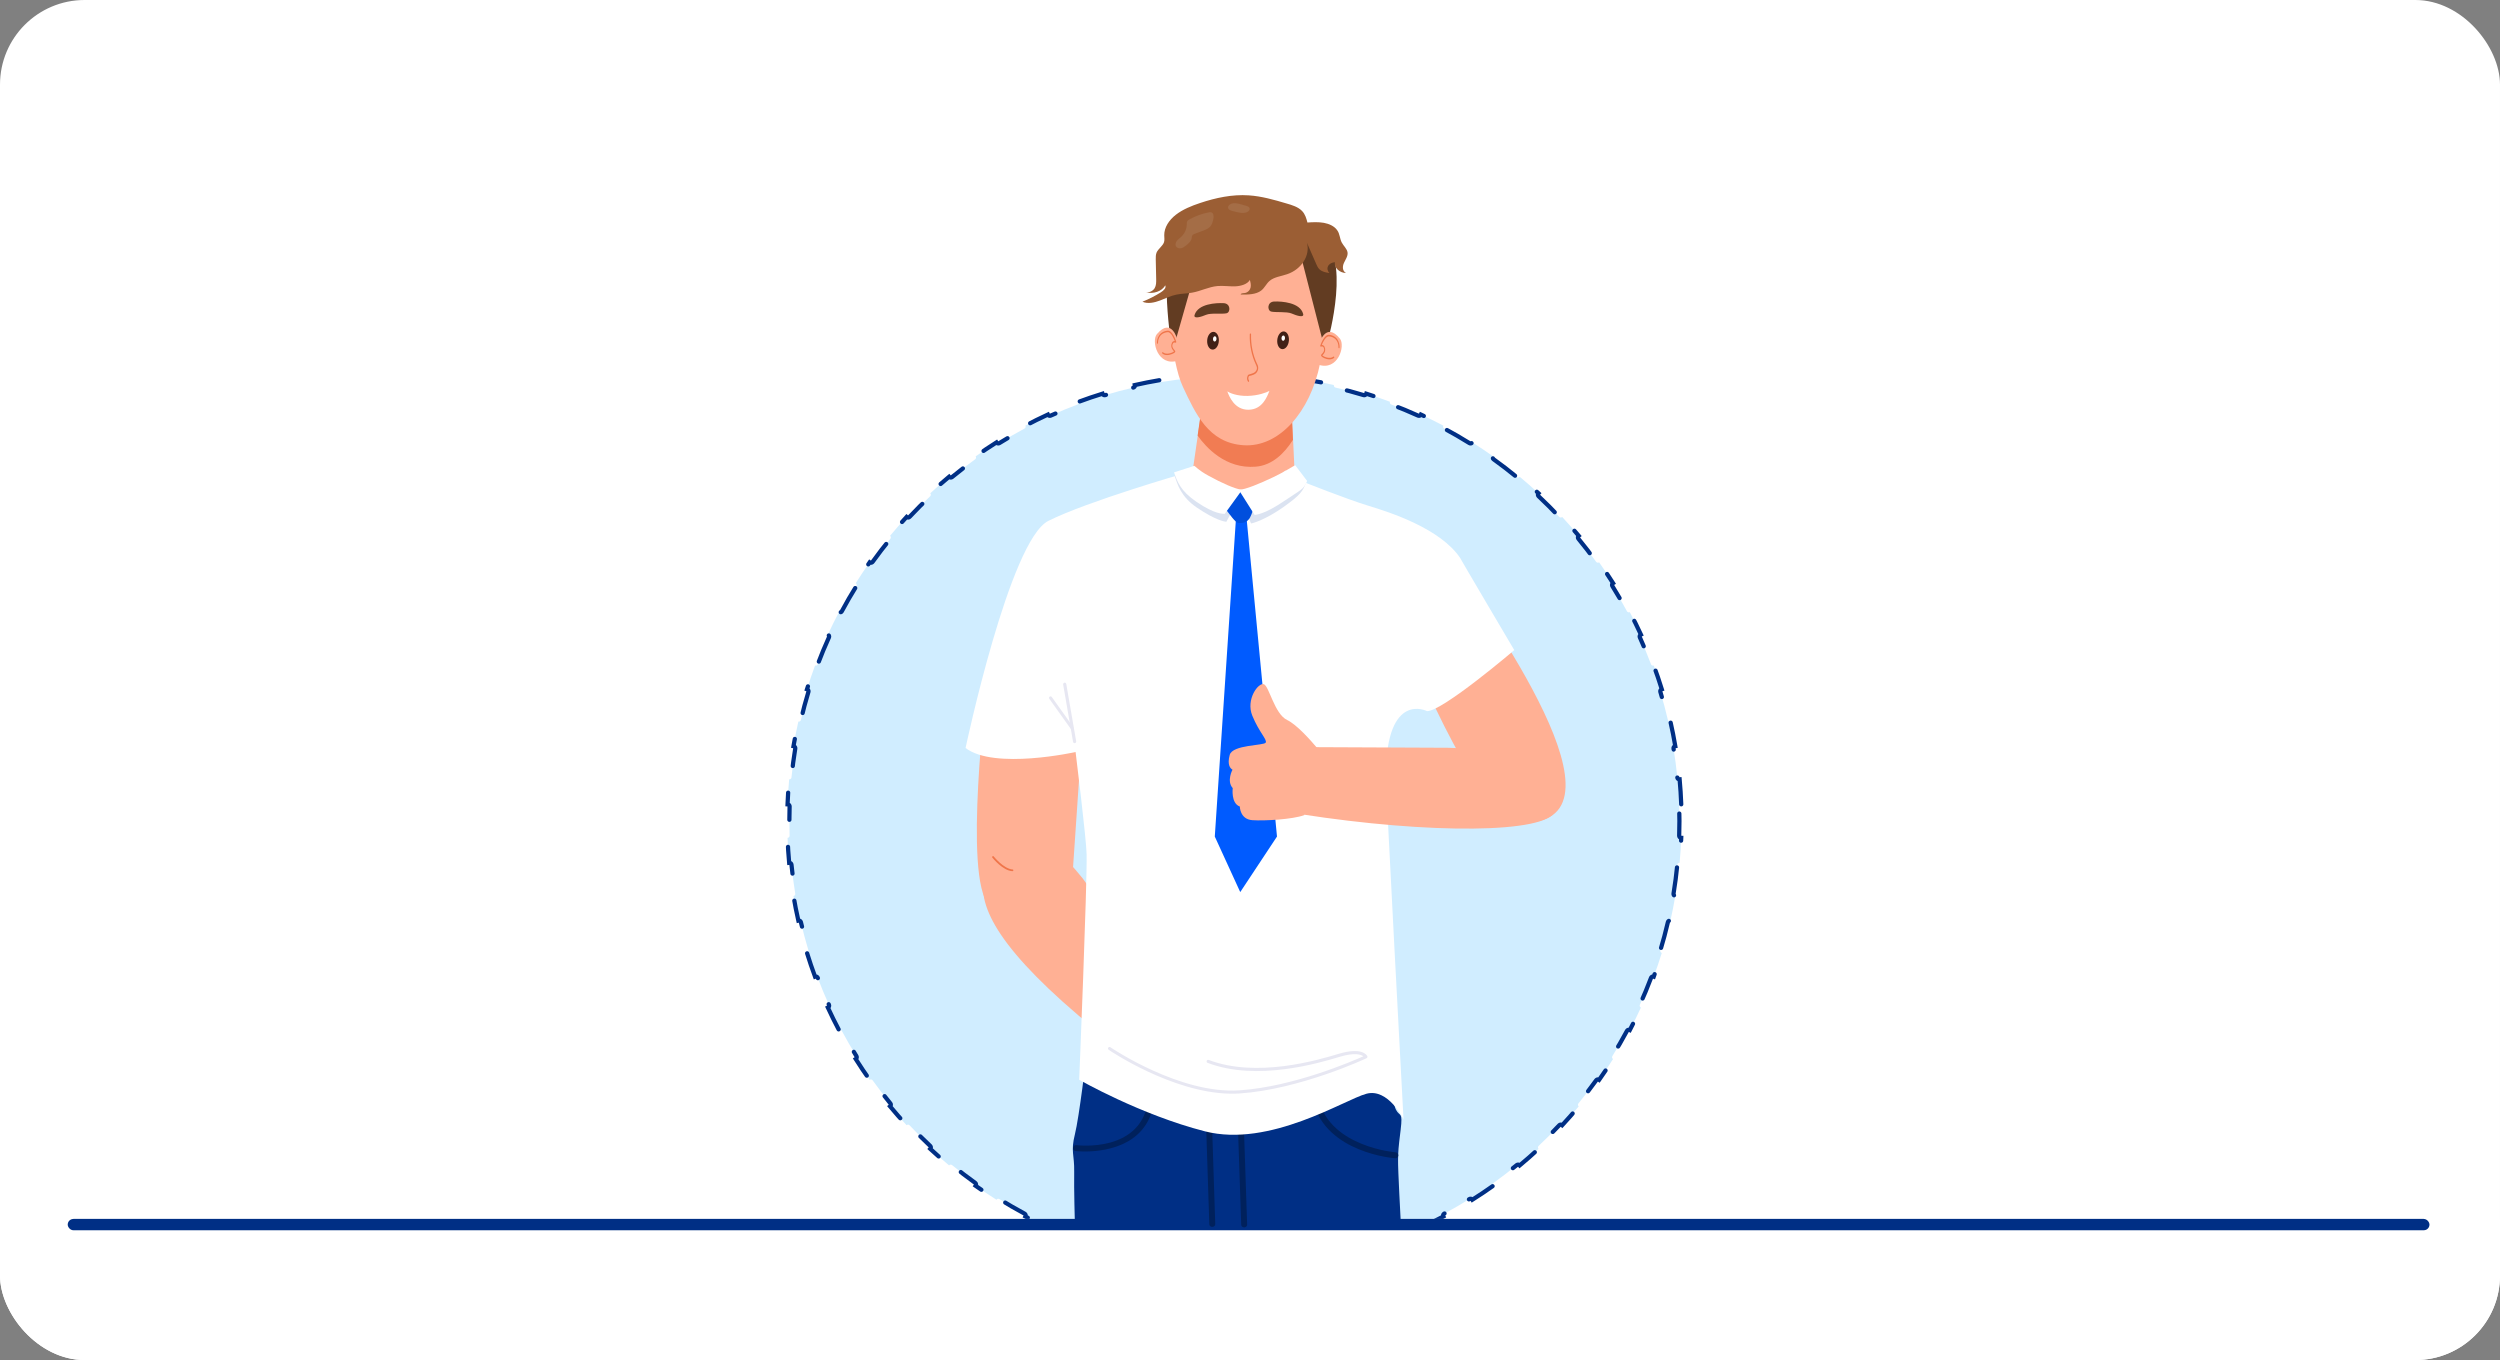 <?xml version="1.0" encoding="UTF-8"?> <svg xmlns="http://www.w3.org/2000/svg" width="886" height="482" viewBox="0 0 886 482" fill="none"><rect x="0" y="0" width="886" height="482" fill="#808080" stroke="none"/> <g clip-path="url(#clip0_108:77)"> <rect width="886" height="482" rx="30" fill="white"></rect> <path d="M595.829 285.046C595.719 282.076 595.528 279.126 595.257 276.2C594.846 276.239 594.48 275.937 594.44 275.526C594.104 272.079 593.658 268.665 593.104 265.288C593.038 264.88 593.314 264.494 593.722 264.427C593.227 261.497 592.652 258.594 591.999 255.722C591.596 255.814 591.194 255.563 591.101 255.16C590.319 251.795 589.43 248.471 588.436 245.192C588.316 244.797 588.539 244.378 588.935 244.258C588.061 241.422 587.11 238.621 586.084 235.856C585.696 236.001 585.265 235.805 585.119 235.418C583.903 232.188 582.583 229.008 581.165 225.883C580.994 225.506 581.16 225.062 581.536 224.891C580.299 222.198 578.989 219.547 577.607 216.939C577.242 217.133 576.789 216.995 576.594 216.631C574.966 213.592 573.241 210.612 571.424 207.696C571.206 207.345 571.312 206.883 571.663 206.664C570.085 204.158 568.439 201.7 566.727 199.291C566.391 199.532 565.923 199.454 565.682 199.118C563.673 196.321 561.576 193.591 559.393 190.934C559.13 190.615 559.176 190.143 559.495 189.88C557.606 187.603 555.654 185.379 553.642 183.212C553.34 183.494 552.866 183.478 552.584 183.176C550.231 180.665 547.796 178.23 545.285 175.877C544.983 175.594 544.967 175.121 545.249 174.818C543.082 172.807 540.858 170.855 538.581 168.966C538.318 169.285 537.846 169.331 537.526 169.068C534.87 166.885 532.14 164.788 529.343 162.779C529.007 162.538 528.929 162.07 529.17 161.734C526.761 160.022 524.303 158.376 521.797 156.798C521.578 157.149 521.116 157.255 520.765 157.037C517.849 155.22 514.869 153.495 511.83 151.867C511.466 151.672 511.328 151.218 511.522 150.854C508.914 149.472 506.263 148.162 503.57 146.925C503.399 147.301 502.955 147.467 502.578 147.296C499.453 145.878 496.273 144.558 493.043 143.342C492.656 143.196 492.46 142.765 492.605 142.377C489.84 141.351 487.038 140.4 484.203 139.526C484.083 139.922 483.664 140.145 483.269 140.025C479.99 139.031 476.666 138.142 473.301 137.36C472.898 137.267 472.647 136.865 472.739 136.462C469.867 135.809 466.964 135.234 464.034 134.739C463.967 135.147 463.582 135.423 463.173 135.356C459.796 134.803 456.382 134.356 452.935 134.021C452.524 133.981 452.222 133.615 452.261 133.204C449.335 132.933 446.386 132.742 443.415 132.632C443.401 133.045 443.055 133.369 442.641 133.356C440.924 133.3 439.2 133.272 437.469 133.272C435.739 133.272 434.014 133.3 432.297 133.356C431.884 133.369 431.538 133.045 431.523 132.632C428.553 132.742 425.604 132.933 422.677 133.204C422.716 133.615 422.415 133.981 422.003 134.021C418.557 134.356 415.143 134.803 411.765 135.356C411.357 135.423 410.972 135.147 410.904 134.739C407.974 135.234 405.072 135.809 402.199 136.462C402.292 136.865 402.041 137.267 401.638 137.36C398.273 138.142 394.949 139.031 391.67 140.025C391.274 140.145 390.856 139.922 390.735 139.526C387.9 140.4 385.099 141.351 382.334 142.377C382.479 142.765 382.283 143.196 381.896 143.342C378.665 144.558 375.486 145.878 372.36 147.296C371.984 147.467 371.54 147.301 371.368 146.925C368.676 148.162 366.024 149.472 363.416 150.854C363.61 151.218 363.473 151.672 363.108 151.867C360.069 153.495 357.089 155.22 354.173 157.037C353.822 157.255 353.361 157.149 353.141 156.798C350.636 158.376 348.177 160.022 345.769 161.734C346.009 162.07 345.932 162.538 345.596 162.779C342.798 164.788 340.069 166.885 337.412 169.068C337.092 169.331 336.621 169.285 336.357 168.966C334.08 170.855 331.857 172.807 329.689 174.818C329.971 175.121 329.956 175.594 329.654 175.877C327.142 178.23 324.708 180.665 322.355 183.176C322.072 183.478 321.598 183.494 321.296 183.212C319.284 185.379 317.333 187.603 315.444 189.88C315.762 190.143 315.808 190.615 315.546 190.934C313.363 193.591 311.265 196.321 309.257 199.118C309.015 199.454 308.548 199.532 308.212 199.291C306.5 201.7 304.854 204.158 303.276 206.664C303.626 206.883 303.733 207.345 303.514 207.696C301.697 210.612 299.973 213.592 298.345 216.631C298.15 216.995 297.696 217.133 297.331 216.939C295.95 219.547 294.639 222.198 293.402 224.891C293.778 225.062 293.945 225.506 293.774 225.883C292.355 229.008 291.036 232.188 289.819 235.418C289.674 235.805 289.242 236.001 288.855 235.856C287.829 238.621 286.878 241.422 286.004 244.258C286.399 244.378 286.622 244.797 286.502 245.192C285.509 248.471 284.619 251.795 283.838 255.16C283.744 255.563 283.342 255.814 282.939 255.722C282.286 258.594 281.711 261.497 281.217 264.426C281.625 264.494 281.901 264.879 281.834 265.288C281.28 268.665 280.834 272.079 280.499 275.526C280.459 275.937 280.093 276.239 279.681 276.2C279.41 279.126 279.219 282.075 279.109 285.046C279.523 285.06 279.847 285.406 279.833 285.819C279.778 287.537 279.75 289.261 279.75 290.992C279.75 292.722 279.778 294.447 279.833 296.164C279.847 296.577 279.523 296.923 279.109 296.938C279.219 299.908 279.41 302.857 279.681 305.784C280.093 305.745 280.459 306.046 280.499 306.458C280.834 309.904 281.28 313.318 281.834 316.696C281.901 317.104 281.625 317.489 281.217 317.557C281.711 320.487 282.286 323.389 282.939 326.262C283.342 326.169 283.744 326.42 283.838 326.823C284.619 330.188 285.509 333.512 286.502 336.791C286.622 337.187 286.399 337.605 286.004 337.726C286.878 340.561 287.829 343.362 288.855 346.127C289.242 345.982 289.674 346.178 289.819 346.565C291.036 349.795 292.355 352.975 293.774 356.101C293.945 356.477 293.778 356.921 293.402 357.093C294.639 359.785 295.95 362.437 297.331 365.045C297.696 364.851 298.15 364.988 298.345 365.353C299.973 368.392 301.697 371.371 303.514 374.287C303.733 374.639 303.626 375.1 303.276 375.32C304.854 377.825 306.5 380.284 308.212 382.692C308.548 382.452 309.015 382.529 309.257 382.865C311.265 385.663 313.363 388.392 315.546 391.049C315.808 391.369 315.762 391.84 315.444 392.103C317.333 394.381 319.284 396.604 321.296 398.772C321.598 398.49 322.072 398.505 322.355 398.807C324.708 401.319 327.142 403.753 329.654 406.106C329.956 406.389 329.971 406.863 329.689 407.165C331.857 409.177 334.08 411.128 336.358 413.017C336.621 412.698 337.092 412.653 337.412 412.915C340.069 415.098 342.798 417.196 345.596 419.204C345.932 419.445 346.009 419.913 345.769 420.249C348.177 421.961 350.636 423.607 353.141 425.185C353.361 424.835 353.822 424.728 354.173 424.947C357.089 426.764 360.069 428.488 363.108 430.116C363.473 430.311 363.61 430.765 363.416 431.13C366.024 432.511 368.676 433.822 371.368 435.059C371.54 434.683 371.984 434.516 372.36 434.687C375.486 436.106 378.665 437.425 381.896 438.642C382.283 438.787 382.479 439.219 382.334 439.606C385.099 440.632 387.9 441.583 390.735 442.457C390.856 442.062 391.274 441.839 391.67 441.959C394.949 442.952 398.273 443.841 401.638 444.623C402.041 444.717 402.292 445.119 402.199 445.522C405.072 446.175 407.974 446.75 410.904 447.244C410.972 446.836 411.357 446.56 411.765 446.627C415.143 447.181 418.557 447.627 422.003 447.962C422.415 448.002 422.716 448.368 422.677 448.78C425.604 449.051 428.553 449.242 431.523 449.351C431.538 448.938 431.884 448.614 432.297 448.628C434.014 448.683 435.738 448.711 437.469 448.711C439.2 448.711 440.924 448.683 442.641 448.628C443.055 448.614 443.401 448.938 443.415 449.351C446.385 449.242 449.335 449.051 452.261 448.78C452.222 448.368 452.524 448.002 452.935 447.962C456.382 447.627 459.796 447.181 463.173 446.627C463.581 446.56 463.967 446.836 464.034 447.244C466.964 446.75 469.867 446.175 472.739 445.522C472.647 445.119 472.898 444.717 473.3 444.623C476.666 443.841 479.99 442.952 483.269 441.959C483.664 441.839 484.083 442.062 484.203 442.457C487.038 441.583 489.84 440.632 492.604 439.606C492.46 439.219 492.656 438.787 493.043 438.642C496.273 437.425 499.453 436.106 502.578 434.687C502.955 434.516 503.399 434.683 503.57 435.059C506.263 433.822 508.914 432.511 511.522 431.13C511.328 430.765 511.466 430.311 511.83 430.116C514.869 428.488 517.849 426.764 520.765 424.947C521.116 424.728 521.578 424.835 521.797 425.185C524.303 423.607 526.761 421.961 529.17 420.249C528.929 419.913 529.007 419.445 529.343 419.204C532.14 417.196 534.87 415.098 537.526 412.915C537.846 412.653 538.318 412.698 538.581 413.017C540.858 411.128 543.082 409.177 545.249 407.165C544.967 406.863 544.983 406.389 545.285 406.106C547.796 403.753 550.231 401.319 552.584 398.807C552.866 398.505 553.34 398.49 553.642 398.772C555.654 396.604 557.606 394.381 559.495 392.103C559.176 391.84 559.13 391.369 559.393 391.049C561.576 388.392 563.673 385.663 565.682 382.865C565.923 382.529 566.391 382.452 566.727 382.692C568.439 380.284 570.085 377.825 571.663 375.32C571.312 375.1 571.206 374.639 571.424 374.287C573.241 371.372 574.966 368.392 576.594 365.353C576.789 364.988 577.242 364.851 577.607 365.045C578.989 362.437 580.299 359.785 581.536 357.093C581.16 356.921 580.994 356.477 581.165 356.101C582.583 352.975 583.903 349.795 585.119 346.565C585.265 346.178 585.696 345.982 586.084 346.127C587.11 343.362 588.061 340.561 588.935 337.726C588.539 337.605 588.316 337.187 588.436 336.791C589.43 333.512 590.319 330.188 591.101 326.823C591.194 326.42 591.596 326.169 591.999 326.262C592.652 323.389 593.227 320.487 593.722 317.557C593.314 317.489 593.038 317.104 593.104 316.696C593.658 313.318 594.104 309.904 594.44 306.458C594.48 306.046 594.846 305.745 595.257 305.784C595.528 302.857 595.719 299.908 595.829 296.938C595.416 296.923 595.092 296.577 595.105 296.164C595.161 294.447 595.188 292.722 595.188 290.992C595.188 289.261 595.161 287.537 595.105 285.82C595.092 285.406 595.416 285.06 595.829 285.046Z" fill="#D0EDFF" stroke="#002F85" stroke-width="1.5" stroke-linecap="round" stroke-dasharray="10 10"></path> <rect x="24" y="432" width="837" height="4" rx="2" fill="#002F85"></rect> <rect x="-97" y="432" width="991" height="58" fill="white"></rect> <rect x="24" y="432" width="837" height="4" rx="2" fill="#002F85"></rect> <path d="M349.724 243.511C349.724 243.511 341.313 311.011 350.437 320.6C359.56 330.188 379.559 318.062 379.559 318.062L384.808 241.207L349.724 243.511Z" fill="#FFB094"></path> <path d="M365.612 292.31C350.27 304.938 320.601 316.276 410.504 382.038L420.589 371.49C420.589 371.49 389.846 319.088 383.676 311.272C377.506 303.456 365.612 292.31 365.612 292.31Z" fill="#FFB094"></path> </g> <path d="M492.868 379.382C492.868 379.382 493.353 390.681 494.739 393.305C496.089 395.896 497.206 393.668 496.39 400.421C495.538 407.207 495.545 407.826 495.475 411.085C495.404 414.311 496.39 432.292 496.39 432.292L463.91 432.292L395.187 434.565L380.935 433.5C380.935 433.5 380.583 421.438 380.692 415.279C380.801 409.153 379.398 408.158 380.935 402.049C382.472 395.939 385.013 374.31 385.013 374.31L492.868 379.382Z" fill="#002F85"></path> <path d="M494.504 410.483L494.433 410.484C493.468 410.423 470.316 408.433 465.477 390.837C465.328 390.267 465.642 389.691 466.212 389.542C466.781 389.357 467.356 389.708 467.505 390.278C471.935 406.45 494.338 408.377 494.587 408.374C495.159 408.403 495.593 408.934 495.564 409.506C495.535 410.078 495.076 410.512 494.504 410.483Z" fill="#00215C"></path> <path d="M383.787 408.088C382.217 408.07 381.216 407.938 381.18 407.938C380.608 407.873 380.174 407.342 380.274 406.769C380.34 406.233 380.799 405.834 381.335 405.828C381.37 405.828 381.406 405.828 381.406 405.828C382.336 405.96 403.458 408.366 406.727 391.178C406.828 390.605 407.323 390.207 407.967 390.342C408.539 390.443 408.902 391.011 408.802 391.584C405.869 406.874 390.107 408.195 383.787 408.088Z" fill="#00215C"></path> <path d="M440.931 434.982C440.36 434.988 439.891 434.578 439.884 434.067L438.738 399.862C438.732 399.351 439.19 398.9 439.761 398.894C440.261 398.857 440.837 399.298 440.844 399.809L441.989 434.014C441.996 434.525 441.538 434.976 440.967 434.982L440.931 434.982Z" fill="#00215C"></path> <path d="M429.628 434.806C429.057 434.812 428.588 434.402 428.581 433.891L427.449 399.047C427.442 398.504 427.901 398.085 428.472 398.08C428.937 398.139 429.548 398.484 429.555 398.995L430.686 433.839C430.694 434.381 430.235 434.8 429.664 434.806L429.628 434.806Z" fill="#00215C"></path> <path d="M418.57 168.871L422.787 166.179L427.29 135.042L457.462 139.097L458.91 169.345L462.687 171.946L456.957 176.62L435.172 181.94L426.67 175.032L418.57 168.871Z" fill="#FFB094"></path> <path d="M349.414 306.821C342.017 277.641 353.984 234.164 353.984 234.164L382.831 234.625L380.188 301.007L349.414 306.821Z" fill="#FFB094"></path> <path d="M537.836 291.499C529.348 292.868 508.843 256.469 492.882 213.266L515.569 200.299C524.878 215.103 583.039 293.915 537.836 291.499Z" fill="#FFB094"></path> <path d="M461.638 170.673C461.638 170.673 477.414 176.962 485.043 179.27C492.672 181.578 510.657 187.378 517.593 197.912C516.851 196.857 536.657 230.398 536.657 230.398C536.657 230.398 511.202 252.109 505.74 252.027C505.74 252.027 491.456 244.693 491.147 274.246C491.096 279.213 497.403 396.668 497.403 396.668C497.403 396.668 491.974 385.539 484.252 387.627C476.565 389.678 449.987 406.807 427.076 400.956C404.165 395.104 382.465 382.664 382.465 382.664C382.465 382.664 385.324 313.278 385.099 302.812C385.001 297.346 381.191 266.517 381.191 266.517C381.191 266.517 352.458 272.916 342.197 265.099C342.197 265.099 357.786 191.496 371.558 184.588C385.365 177.679 419.486 167.825 419.486 167.825C419.486 167.825 444.93 186.297 461.638 170.673Z" fill="white"></path> <path d="M428.369 170.595C433.257 173.297 438.131 173.512 440.545 173.8L434.614 184.931C433.936 184.868 430.725 184.341 424.231 179.932C418.416 175.983 417.364 171.732 416.231 168.509L423.376 167.125C423.963 167.398 424.603 168.514 428.369 170.595Z" fill="#DBE3F1"></path> <path d="M450.667 170.344C445.841 173.155 440.973 173.481 438.567 173.823L443.366 185.52C444.043 185.441 448.622 184.139 455.014 179.585C460.739 175.506 461.85 174.047 462.91 170.8L455.58 166.762C455 167.048 454.385 168.178 450.667 170.344Z" fill="#DBE3F1"></path> <path d="M430.523 296.473L438.161 181.729L441.596 181.69L452.565 296.473L439.539 316.159L430.523 296.473Z" fill="#005BFF"></path> <path d="M438.992 185.362C437.773 185.295 435.61 181.942 434.542 180.671L435.59 176.124L439.279 174.228C440.079 174.127 441.777 173.98 442.164 174.196C442.551 174.411 444.059 177.747 444.765 179.388C443.256 181.672 443.637 185.617 438.992 185.362Z" fill="#004FDD"></path> <path d="M428.239 168.565C433.128 171.267 437.785 173.31 440.199 173.598L434.043 182.118C433.365 182.055 430.595 182.311 424.101 177.902C418.286 173.953 417.214 170.634 416.082 167.411L423.246 165.095C423.833 165.368 424.473 166.484 428.239 168.565Z" fill="white"></path> <path d="M451.343 169.068C446.296 171.462 441.458 173.474 439.031 173.611L444.628 182.48C445.308 182.459 448.524 182.033 455.016 177.622C461.289 173.36 461.919 173.598 463.249 170.452L459.025 164.877C458.422 165.113 455.231 167.225 451.343 169.068Z" fill="white"></path> <path d="M435.956 387.597C415.321 387.258 393.127 372.216 392.911 372.039C392.659 371.864 392.584 371.543 392.76 371.291C392.936 371.039 393.256 370.964 393.508 371.139C393.76 371.315 418.183 387.869 439.298 386.416C458.451 385.093 479.161 376.141 483.174 374.345C482.346 373.746 480.124 372.914 474.752 374.547C467.495 376.737 445.475 383.345 427.98 376.682C427.694 376.578 427.547 376.258 427.651 375.971C427.755 375.684 428.074 375.538 428.361 375.642C445.497 382.166 467.268 375.632 474.419 373.479C482.708 370.991 484.383 373.938 484.565 374.293C484.638 374.435 484.64 374.578 484.57 374.722C484.536 374.865 484.43 374.974 484.288 375.047C484.04 375.157 460.747 386.067 439.346 387.523C438.241 387.607 437.099 387.62 435.956 387.597Z" fill="#E7E7F2"></path> <path d="M380.835 263.376C380.585 263.379 380.333 263.167 380.294 262.918L376.781 242.591C376.742 242.305 376.917 242.017 377.238 241.942C377.559 241.903 377.81 242.079 377.885 242.4L381.399 262.727C381.438 263.012 381.262 263.3 380.942 263.375C380.906 263.375 380.871 263.376 380.835 263.376Z" fill="#E7E7F2"></path> <path d="M379.815 258.421C379.637 258.423 379.493 258.353 379.384 258.176L371.877 247.648C371.695 247.4 371.763 247.042 372.011 246.896C372.259 246.715 372.616 246.782 372.762 247.031L380.269 257.558C380.451 257.806 380.383 258.164 380.135 258.31C380.029 258.383 379.922 258.42 379.815 258.421Z" fill="#E7E7F2"></path> <path d="M457.427 139.098L427.218 135.008L424.438 154.37C427.413 158.552 434.353 166.264 445.016 165.393C450.829 164.934 455.136 160.741 458.223 155.883L457.427 139.098Z" fill="#F17C53"></path> <path d="M413.701 104.36C413.701 104.36 414.785 127.68 419.21 137.063C423.635 146.446 428.18 156.971 440.718 157.794C453.256 158.618 464.359 146.094 467.84 128.797C471.322 111.499 469.348 94.728 469.348 94.728L459.894 88.868C459.894 88.868 444.24 87.079 437.29 88.015C430.34 88.951 413.701 104.36 413.701 104.36Z" fill="#FFB094"></path> <path d="M442.499 135.335C442.428 135.336 442.356 135.301 442.284 135.23C441.884 134.556 441.842 134.02 442.154 133.195C442.292 132.765 442.684 132.689 442.969 132.614C443.04 132.613 443.147 132.576 443.218 132.54L443.467 132.466C443.929 132.317 444.391 132.169 444.78 131.843C445.169 131.517 445.555 130.87 445.44 130.228C445.401 129.907 445.255 129.587 445.108 129.267L445.072 129.196C443.572 125.997 442.78 122.183 442.916 118.465C442.914 118.287 443.02 118.178 443.163 118.177C443.305 118.175 443.379 118.353 443.38 118.496C443.278 122.07 443.998 125.778 445.46 128.834L445.497 128.905C445.679 129.261 445.862 129.652 445.903 130.08C446.021 131.043 445.566 131.906 445.036 132.341C444.576 132.703 444.078 132.888 443.58 133.036L443.331 133.11C443.224 133.147 443.153 133.148 443.046 133.185C442.833 133.223 442.619 133.261 442.55 133.441C442.342 134.05 442.346 134.372 442.637 134.833C442.71 134.975 442.712 135.154 442.606 135.262C442.607 135.334 442.535 135.335 442.499 135.335Z" fill="#EF754A"></path> <path d="M423.354 111.631C422.897 113.162 425.719 112.306 427.438 111.57C429.157 110.833 433.24 111.389 434.698 111.025C436.157 110.661 436.19 107.536 433.636 107.438C431.041 107.312 424.571 107.61 423.354 111.631Z" fill="#623C22"></path> <path d="M461.835 111.235C462.269 112.774 459.444 111.841 457.745 111.1C456.047 110.358 451.949 110.799 450.489 110.416C449.034 109.997 449.068 106.9 451.632 106.859C454.242 106.753 460.74 107.187 461.835 111.235Z" fill="#623C22"></path> <path d="M456.791 120.641C456.916 118.906 456.091 117.482 454.949 117.46C453.807 117.438 452.78 118.826 452.655 120.561C452.53 122.295 453.354 123.719 454.497 123.741C455.639 123.764 456.666 122.375 456.791 120.641Z" fill="#412016"></path> <path d="M431.962 120.771C432.049 119.037 431.176 117.616 430.034 117.607C428.892 117.599 427.872 118.997 427.821 120.731C427.733 122.466 428.606 123.886 429.748 123.895C430.891 123.925 431.874 122.527 431.962 120.771Z" fill="#412016"></path> <path d="M431.122 120.112C431.148 119.595 430.888 119.171 430.547 119.168C430.206 119.166 429.902 119.583 429.886 120.1C429.86 120.618 430.121 121.042 430.462 121.044C430.802 121.053 431.096 120.636 431.122 120.112Z" fill="white"></path> <path d="M455.401 119.839C455.427 119.321 455.166 118.897 454.825 118.895C454.485 118.892 454.18 119.309 454.165 119.827C454.139 120.344 454.399 120.768 454.74 120.771C455.081 120.78 455.375 120.363 455.401 119.839Z" fill="white"></path> <path d="M470.57 120.833C470.57 120.833 479.396 90.004 467.47 83.314C455.58 76.659 449.337 77.016 449.337 77.016C449.337 77.016 420.081 71.914 415.49 85.723C410.898 99.531 415.535 124.562 415.535 124.562L422.883 98.788L461.132 91.068L468.936 121.53L470.57 120.833Z" fill="#623C22"></path> <path d="M417.273 120.398C417.273 120.398 415.254 112.238 410.005 118.407C407.926 120.86 410.314 130.016 417.393 127.828C417.393 127.828 419.548 125.839 417.273 120.398Z" fill="#FFB094"></path> <path d="M413.551 125.836C412.98 125.843 412.407 125.671 411.938 125.283C411.83 125.213 411.828 125.034 411.863 124.926C411.933 124.783 412.039 124.746 412.147 124.852C413.373 125.91 415.54 124.992 416.071 124.557C416.034 124.522 415.998 124.487 415.962 124.416C415.6 123.991 414.913 123.213 415.15 122.031C415.252 121.565 415.462 121.205 415.709 121.024C415.922 120.879 416.136 120.841 416.314 120.839C415.946 119.842 414.992 117.566 413.745 117.723C410.287 118.12 410.395 121.406 410.397 121.548C410.398 121.691 410.329 121.835 410.222 121.836C410.115 121.837 410.006 121.732 410.005 121.589C410.004 121.553 409.957 120.553 410.41 119.547C410.828 118.614 411.707 117.425 413.739 117.187C415.628 116.987 416.815 120.94 416.852 121.083C416.889 121.189 416.855 121.297 416.82 121.369C416.749 121.441 416.678 121.478 416.607 121.443C416.607 121.443 416.212 121.268 415.893 121.486C415.716 121.596 415.612 121.847 415.508 122.17C415.304 123.03 415.846 123.595 416.171 123.985C416.316 124.162 416.425 124.303 416.498 124.445C416.534 124.516 416.536 124.695 416.395 124.875C416.078 125.2 414.8 125.858 413.551 125.836Z" fill="#EF754A"></path> <path d="M467.547 121.797C467.547 121.797 469.812 113.732 474.881 120.035C476.872 122.549 474.19 131.62 467.203 129.233C467.203 129.233 465.109 127.184 467.547 121.797Z" fill="#FFB094"></path> <path d="M471.144 127.365C471.715 127.358 472.285 127.245 472.78 126.846C472.886 126.774 472.92 126.594 472.847 126.488C472.81 126.346 472.667 126.311 472.561 126.384C471.323 127.399 469.134 126.423 468.629 125.964C468.665 125.928 468.7 125.892 468.735 125.856C469.123 125.458 469.829 124.7 469.601 123.488C469.524 123.024 469.342 122.669 469.054 122.458C468.838 122.317 468.623 122.248 468.445 122.25C468.826 121.281 469.872 119.018 471.123 119.218C474.591 119.715 474.343 123.005 474.345 123.148C474.346 123.291 474.419 123.433 474.526 123.432C474.634 123.467 474.739 123.322 474.737 123.18C474.737 123.18 474.833 122.178 474.393 121.111C474.025 120.15 473.155 118.945 471.153 118.646C469.258 118.382 467.981 122.291 467.912 122.47C467.877 122.578 467.878 122.685 467.951 122.756C467.987 122.827 468.095 122.861 468.166 122.825C468.166 122.825 468.557 122.678 468.88 122.888C469.06 123.029 469.17 123.242 469.245 123.599C469.398 124.455 468.869 125.032 468.516 125.394C468.339 125.574 468.234 125.683 468.199 125.826C468.165 125.898 468.167 126.076 468.311 126.253C468.601 126.643 469.859 127.344 471.144 127.365Z" fill="#EF754A"></path> <path d="M442.148 140.312C438.394 140.396 435.791 139.276 434.958 138.705C435.647 140.596 437.563 145.268 442.467 145.213C447.371 145.157 449.043 140.656 449.881 138.537C448.867 139.093 445.902 140.227 442.148 140.312Z" fill="white"></path> <path d="M475.532 85.975C476.152 87.148 477.377 88.17 477.57 89.454C477.763 90.738 476.848 91.963 476.291 93.185C475.734 94.406 475.681 96.05 477.045 96.749C474.725 96.74 472.704 94.797 473.111 92.935C472.041 92.947 471.048 93.53 470.664 94.32C470.245 95.111 470.47 96.109 471.156 96.744C469.833 96.616 468.509 96.274 467.643 95.462C467.066 94.932 466.773 94.257 466.48 93.581C465.38 91.057 464.281 88.532 463.182 86.043C464.41 90.46 461.289 95.426 456.204 97.163C454.106 97.901 451.611 98.144 450.019 99.484C448.781 100.498 448.227 102.005 446.953 102.984C445.113 104.398 442.294 104.43 439.723 104.388C439.683 103.959 440.432 103.915 440.967 103.874C442.108 103.789 442.954 102.886 443.194 101.99C443.434 101.059 443.209 100.132 442.949 99.206C442.074 100.752 439.796 101.386 437.727 101.48C435.657 101.539 433.548 101.206 431.479 101.372C428.341 101.658 425.539 103.19 422.439 103.725C420.587 104.068 418.695 104.017 416.843 104.431C414.813 104.847 413.004 105.797 411.12 106.497C409.165 107.234 406.78 107.796 404.878 106.925C407.188 106.005 409.388 104.873 411.408 103.599C412.365 102.981 413.425 102.04 412.951 101.117C411.903 103.201 408.668 104.345 406.053 103.553C407.306 103.824 408.654 103.059 409.214 102.123C409.774 101.152 409.762 100.045 409.75 98.973C409.688 96.615 409.661 94.293 409.599 91.936C409.59 91.114 409.581 90.292 409.893 89.503C410.484 88.138 412.08 87.191 412.529 85.829C412.77 85.04 412.617 84.184 412.608 83.362C412.577 80.611 414.296 77.983 416.738 76.098C419.18 74.212 422.235 72.963 425.365 71.927C430.806 70.115 436.681 68.834 442.575 69.232C447.147 69.538 451.552 70.81 455.85 72.084C457.891 72.668 460.04 73.323 461.413 74.737C462.568 75.903 462.978 77.434 463.351 78.859C465.277 78.731 467.275 78.637 469.17 78.972C471.066 79.308 472.932 80.181 473.876 81.564C474.854 82.839 474.766 84.519 475.532 85.975Z" fill="#9B5E34"></path> <g opacity="0.3"> <path opacity="0.3" d="M416.757 87.281C417.085 87.885 417.909 88.125 418.585 87.975C419.262 87.824 419.864 87.389 420.394 86.954C421.243 86.265 422.163 85.505 422.329 84.431C422.397 84.109 422.392 83.716 422.568 83.428C422.778 83.104 423.133 82.957 423.453 82.846C424.449 82.478 425.444 82.109 426.404 81.741C427.292 81.409 428.216 81.041 428.851 80.356C429.521 79.633 429.795 78.63 429.998 77.663C430.203 76.767 430.153 75.517 429.257 75.241C428.971 75.173 428.686 75.212 428.401 75.251C426.014 75.707 423.704 76.555 421.575 77.722C421.256 77.904 420.937 78.087 420.762 78.41C420.587 78.734 420.592 79.127 420.596 79.52C420.579 81.199 419.812 82.816 418.611 83.937C418.117 84.407 417.514 84.771 417.092 85.347C416.67 85.924 416.429 86.677 416.757 87.281Z" fill="white"></path> </g> <g opacity="0.3"> <path opacity="0.3" d="M442.877 73.874C442.764 73.304 442.118 73.061 441.581 72.924C441.044 72.751 440.507 72.615 439.934 72.442C438.716 72.099 437.392 71.756 436.22 72.27C435.651 72.526 435.122 73.068 435.236 73.674C435.387 74.387 436.247 74.663 436.998 74.834C438.644 75.208 440.437 75.867 441.964 75.171C442.461 74.951 442.991 74.445 442.877 73.874Z" fill="white"></path> </g> <path d="M358.93 308.716C358.894 308.717 358.859 308.753 358.823 308.753C355.394 308.577 351.81 304.116 351.665 303.903C351.557 303.797 351.59 303.582 351.732 303.473C351.838 303.365 352.052 303.363 352.124 303.469C352.16 303.504 355.709 307.966 358.923 308.145C359.066 308.143 359.175 308.285 359.141 308.464C359.142 308.571 359.036 308.679 358.93 308.716Z" fill="#EF754A"></path> <path d="M551.192 287.375C548.254 295.455 506.477 295.64 460.97 288.542L460.737 264.764L513.116 265.008C544.255 266.51 558.315 261.298 551.192 287.375Z" fill="#FFB094"></path> <path d="M462.215 288.897C457.968 290.403 448.15 290.968 443.845 290.671C439.416 290.377 439.394 285.834 439.394 285.834C436.183 284.692 436.881 279.316 436.881 279.316C434.621 276.774 436.796 272.782 436.796 272.782C436.098 272.369 434.814 271.165 435.817 267.522C436.821 263.879 447.976 264.268 448.564 263.19C449.152 262.113 446.27 259.591 443.839 253.693C441.41 247.858 446.009 241.796 447.898 242.482C449.788 243.168 451.661 253.006 456.15 255.165C459.5 256.738 464.408 262.245 466.803 265.094" fill="#FFB094"></path> <defs> <clipPath id="clip0_108:77"> <rect width="886" height="482" rx="30" fill="white"></rect> </clipPath> </defs> </svg> 